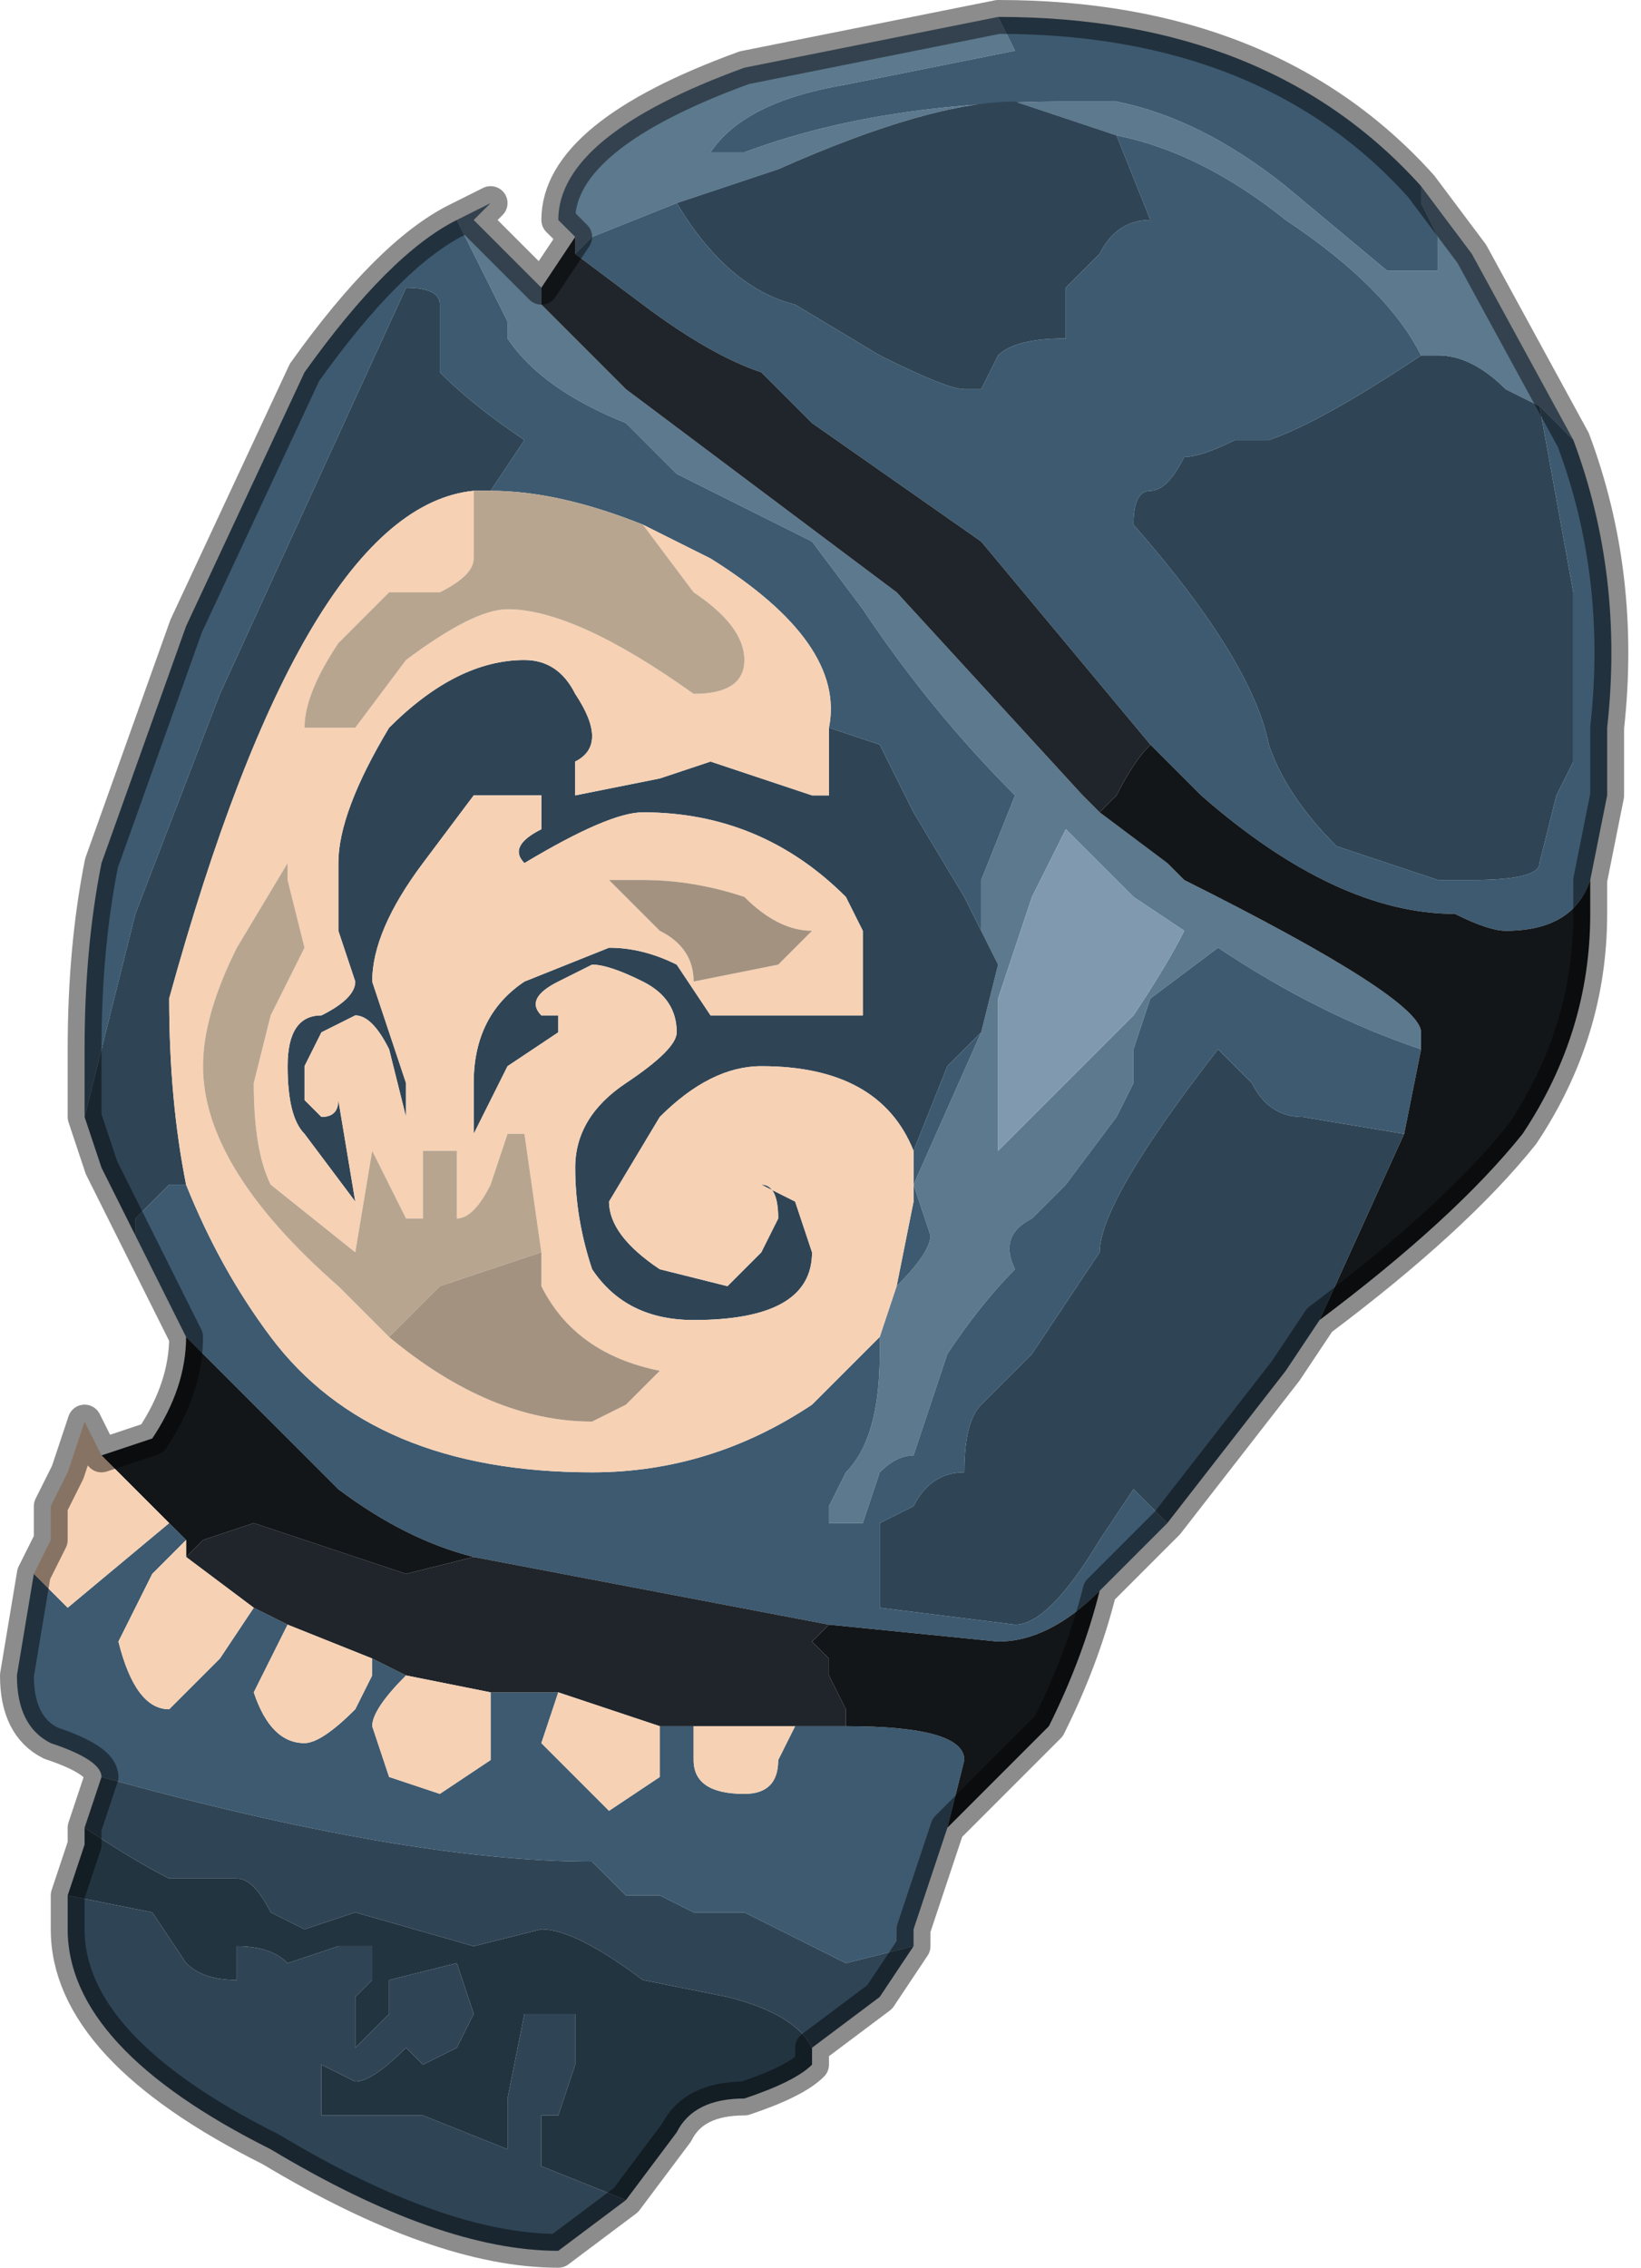 <?xml version="1.0" encoding="UTF-8" standalone="no"?>
<svg xmlns:xlink="http://www.w3.org/1999/xlink" height="6.7px" width="4.85px" xmlns="http://www.w3.org/2000/svg">
  <g transform="matrix(1.0, 0.0, 0.0, 1.0, 2.65, 3.9)">
    <path d="M0.3 -3.85 L0.35 -3.75 -0.15 -3.65 Q-0.45 -3.6 -0.55 -3.45 L-0.45 -3.45 Q-0.05 -3.6 0.5 -3.6 L0.65 -3.6 Q0.9 -3.55 1.15 -3.35 L1.45 -3.1 1.6 -3.1 1.6 -3.2 1.55 -3.3 1.55 -3.35 1.7 -3.15 2.0 -2.6 Q1.95 -2.65 1.9 -2.7 L1.8 -2.75 Q1.7 -2.85 1.6 -2.85 L1.55 -2.85 Q1.45 -3.05 1.15 -3.25 0.9 -3.45 0.65 -3.5 L0.35 -3.6 Q0.1 -3.6 -0.35 -3.4 L-0.65 -3.3 -0.9 -3.2 -0.95 -3.15 -0.95 -3.2 -1.0 -3.25 Q-1.0 -3.5 -0.45 -3.7 L0.3 -3.85 M0.4 -1.25 L0.3 -0.95 0.3 -0.5 0.7 -0.9 Q0.8 -1.05 0.85 -1.15 L0.7 -1.25 0.5 -1.45 0.4 -1.25 M0.25 -1.15 Q0.25 -1.25 0.25 -1.3 L0.35 -1.55 Q0.1 -1.8 -0.1 -2.1 L-0.25 -2.3 -0.65 -2.5 -0.8 -2.65 Q-1.05 -2.75 -1.15 -2.9 L-1.15 -2.95 -1.3 -3.25 -1.2 -3.3 -1.25 -3.25 -1.05 -3.05 -1.05 -3.0 -0.8 -2.75 0.0 -2.15 0.55 -1.55 0.55 -1.55 0.6 -1.5 0.8 -1.35 0.85 -1.3 Q1.55 -0.95 1.55 -0.85 L1.55 -0.8 Q1.25 -0.9 0.95 -1.1 L0.75 -0.95 0.7 -0.8 0.7 -0.7 0.65 -0.6 0.5 -0.4 0.4 -0.3 Q0.3 -0.25 0.35 -0.15 0.25 -0.05 0.15 0.1 L0.05 0.4 Q0.0 0.4 -0.05 0.45 L-0.1 0.6 -0.2 0.6 -0.2 0.55 -0.15 0.45 Q-0.05 0.35 -0.05 0.1 L-0.05 0.05 0.0 -0.1 Q0.1 -0.2 0.1 -0.25 L0.05 -0.4 0.25 -0.85 0.25 -0.85 0.3 -1.05 0.25 -1.15" fill="#5c798e" fill-rule="evenodd" stroke="none"/>
    <path d="M1.55 -3.35 L1.55 -3.3 1.6 -3.2 1.6 -3.1 1.45 -3.1 1.15 -3.35 Q0.9 -3.55 0.65 -3.6 L0.5 -3.6 Q-0.05 -3.6 -0.45 -3.45 L-0.55 -3.45 Q-0.45 -3.6 -0.15 -3.65 L0.35 -3.75 0.3 -3.85 Q1.1 -3.85 1.55 -3.35 M-0.95 -3.15 L-0.9 -3.2 -0.65 -3.3 Q-0.5 -3.05 -0.3 -3.0 L-0.05 -2.85 Q0.15 -2.75 0.2 -2.75 L0.25 -2.75 0.3 -2.85 Q0.35 -2.9 0.5 -2.9 L0.5 -3.05 0.6 -3.15 Q0.65 -3.25 0.75 -3.25 L0.65 -3.5 Q0.9 -3.45 1.15 -3.25 1.45 -3.05 1.55 -2.85 1.25 -2.65 1.1 -2.6 L1.0 -2.6 Q0.9 -2.55 0.85 -2.55 0.8 -2.45 0.75 -2.45 0.7 -2.45 0.7 -2.35 1.05 -1.95 1.1 -1.7 1.15 -1.55 1.3 -1.4 1.45 -1.35 1.6 -1.3 L1.7 -1.3 Q1.9 -1.3 1.9 -1.35 L1.95 -1.55 2.0 -1.65 2.0 -2.15 1.9 -2.7 Q1.95 -2.65 2.0 -2.6 2.15 -2.2 2.1 -1.75 L2.1 -1.55 2.05 -1.3 Q2.0 -1.15 1.8 -1.15 1.75 -1.15 1.65 -1.2 1.3 -1.2 0.9 -1.55 L0.75 -1.7 0.25 -2.3 -0.25 -2.65 -0.4 -2.8 Q-0.55 -2.85 -0.75 -3.0 L-0.95 -3.15 -0.95 -3.15 M0.25 -1.15 L0.2 -1.25 0.05 -1.5 0.0 -1.6 -0.05 -1.7 -0.2 -1.75 -0.2 -1.75 Q-0.15 -2.0 -0.55 -2.25 L-0.75 -2.35 Q-1.0 -2.45 -1.2 -2.45 L-1.1 -2.6 Q-1.25 -2.7 -1.35 -2.8 L-1.35 -3.0 Q-1.35 -3.05 -1.45 -3.05 L-2.0 -1.85 -2.25 -1.2 -2.4 -0.6 -2.4 -0.8 Q-2.4 -1.1 -2.35 -1.35 L-2.1 -2.05 -1.75 -2.8 Q-1.5 -3.15 -1.3 -3.25 L-1.15 -2.95 -1.15 -2.9 Q-1.05 -2.75 -0.8 -2.65 L-0.65 -2.5 -0.25 -2.3 -0.1 -2.1 Q0.1 -1.8 0.35 -1.55 L0.25 -1.3 Q0.25 -1.25 0.25 -1.15 M0.05 -0.5 L0.15 -0.75 0.25 -0.85 0.25 -0.85 0.05 -0.4 0.1 -0.25 Q0.1 -0.2 0.0 -0.1 L0.05 -0.35 0.05 -0.4 0.05 -0.5 M1.55 -0.8 L1.5 -0.55 1.2 -0.6 Q1.1 -0.6 1.05 -0.7 L0.95 -0.8 Q0.6 -0.35 0.6 -0.2 L0.5 -0.05 0.4 0.1 0.25 0.25 Q0.2 0.3 0.2 0.45 0.1 0.45 0.05 0.55 L-0.05 0.6 -0.05 0.85 0.35 0.9 Q0.45 0.9 0.6 0.65 L0.7 0.5 0.8 0.6 0.6 0.8 Q0.45 0.95 0.3 0.95 L-0.2 0.9 -1.25 0.7 Q-1.45 0.65 -1.65 0.5 L-2.1 0.05 -2.15 -0.05 -2.25 -0.25 -2.25 -0.3 -2.15 -0.4 -2.1 -0.4 Q-2.0 -0.15 -1.85 0.05 -1.55 0.45 -0.9 0.45 -0.55 0.45 -0.25 0.25 L-0.05 0.05 -0.05 0.1 Q-0.05 0.35 -0.15 0.45 L-0.2 0.55 -0.2 0.6 -0.1 0.6 -0.05 0.45 Q0.0 0.4 0.05 0.4 L0.15 0.1 Q0.25 -0.05 0.35 -0.15 0.3 -0.25 0.4 -0.3 L0.5 -0.4 0.65 -0.6 0.7 -0.7 0.7 -0.8 0.75 -0.95 0.95 -1.1 Q1.25 -0.9 1.55 -0.8 M-0.15 1.2 Q0.2 1.2 0.2 1.3 L0.15 1.5 0.05 1.8 0.05 1.85 -0.15 1.9 -0.25 1.85 Q-0.35 1.8 -0.45 1.75 L-0.6 1.75 -0.7 1.7 -0.8 1.7 -0.9 1.6 Q-1.45 1.6 -2.35 1.35 L-2.35 1.35 Q-2.35 1.3 -2.5 1.25 -2.6 1.2 -2.6 1.05 L-2.55 0.75 -2.45 0.85 -2.15 0.6 -2.1 0.65 -2.2 0.75 -2.3 0.95 Q-2.25 1.15 -2.15 1.15 L-2.0 1.0 -1.9 0.85 -1.8 0.9 -1.9 1.1 Q-1.85 1.25 -1.75 1.25 -1.7 1.25 -1.6 1.15 L-1.55 1.05 -1.55 1.0 -1.45 1.05 Q-1.55 1.15 -1.55 1.2 L-1.5 1.35 -1.35 1.4 -1.2 1.3 -1.2 1.1 -1.05 1.1 -1.0 1.1 -1.05 1.25 -0.85 1.45 -0.7 1.35 -0.7 1.2 -0.6 1.2 -0.6 1.2 -0.6 1.3 Q-0.6 1.4 -0.45 1.4 -0.35 1.4 -0.35 1.3 L-0.3 1.2 -0.15 1.2 M-1.55 1.0 L-1.55 1.0" fill="#3d5a70" fill-rule="evenodd" stroke="none"/>
    <path d="M-0.65 -3.3 L-0.35 -3.4 Q0.1 -3.6 0.35 -3.6 L0.65 -3.5 0.75 -3.25 Q0.65 -3.25 0.6 -3.15 L0.5 -3.05 0.5 -2.9 Q0.35 -2.9 0.3 -2.85 L0.25 -2.75 0.2 -2.75 Q0.15 -2.75 -0.05 -2.85 L-0.3 -3.0 Q-0.5 -3.05 -0.65 -3.3 M1.55 -2.85 L1.6 -2.85 Q1.7 -2.85 1.8 -2.75 L1.9 -2.7 2.0 -2.15 2.0 -1.65 1.95 -1.55 1.9 -1.35 Q1.9 -1.3 1.7 -1.3 L1.6 -1.3 Q1.45 -1.35 1.3 -1.4 1.15 -1.55 1.1 -1.7 1.05 -1.95 0.7 -2.35 0.7 -2.45 0.75 -2.45 0.8 -2.45 0.85 -2.55 0.9 -2.55 1.0 -2.6 L1.1 -2.6 Q1.25 -2.65 1.55 -2.85 M-0.2 -1.75 L-0.05 -1.7 0.0 -1.6 0.05 -1.5 0.2 -1.25 0.25 -1.15 0.3 -1.05 0.25 -0.85 0.15 -0.75 0.05 -0.5 Q-0.05 -0.75 -0.4 -0.75 -0.55 -0.75 -0.7 -0.6 L-0.85 -0.35 Q-0.85 -0.25 -0.7 -0.15 L-0.5 -0.1 -0.4 -0.2 -0.35 -0.3 Q-0.35 -0.4 -0.4 -0.4 L-0.3 -0.35 -0.25 -0.2 Q-0.25 0.0 -0.6 0.0 -0.8 0.0 -0.9 -0.15 -0.95 -0.3 -0.95 -0.45 -0.95 -0.6 -0.8 -0.7 -0.65 -0.8 -0.65 -0.85 -0.65 -0.95 -0.75 -1.0 -0.85 -1.05 -0.9 -1.05 L-1.0 -1.0 Q-1.1 -0.95 -1.05 -0.9 L-1.0 -0.9 -1.0 -0.85 -1.15 -0.75 -1.25 -0.55 -1.25 -0.7 Q-1.25 -0.9 -1.1 -1.0 L-0.85 -1.1 Q-0.75 -1.1 -0.65 -1.05 L-0.55 -0.9 -0.1 -0.9 -0.1 -1.15 -0.15 -1.25 Q-0.4 -1.5 -0.75 -1.5 -0.85 -1.5 -1.1 -1.35 -1.15 -1.4 -1.05 -1.45 L-1.05 -1.55 -1.25 -1.55 -1.4 -1.35 Q-1.55 -1.15 -1.55 -1.0 L-1.45 -0.7 -1.45 -0.6 -1.5 -0.8 Q-1.55 -0.9 -1.6 -0.9 L-1.7 -0.85 -1.75 -0.75 -1.75 -0.65 -1.7 -0.6 Q-1.65 -0.6 -1.65 -0.65 L-1.6 -0.35 -1.75 -0.55 Q-1.8 -0.6 -1.8 -0.75 -1.8 -0.9 -1.7 -0.9 -1.6 -0.95 -1.6 -1.0 L-1.65 -1.15 -1.65 -1.35 Q-1.65 -1.5 -1.5 -1.75 -1.3 -1.95 -1.1 -1.95 -1.0 -1.95 -0.95 -1.85 -0.85 -1.7 -0.95 -1.65 L-0.95 -1.55 -0.7 -1.6 -0.55 -1.65 -0.25 -1.55 -0.2 -1.55 -0.2 -1.75 M-2.4 -0.6 L-2.25 -1.2 -2.0 -1.85 -1.45 -3.05 Q-1.35 -3.05 -1.35 -3.0 L-1.35 -2.8 Q-1.25 -2.7 -1.1 -2.6 L-1.2 -2.45 -1.25 -2.45 Q-1.75 -2.4 -2.15 -0.95 -2.15 -0.65 -2.1 -0.4 L-2.15 -0.4 -2.25 -0.3 -2.25 -0.25 -2.35 -0.45 -2.4 -0.6 M1.5 -0.55 L1.25 0.0 1.15 0.15 0.8 0.6 0.7 0.5 0.6 0.65 Q0.45 0.9 0.35 0.9 L-0.05 0.85 -0.05 0.6 0.05 0.55 Q0.1 0.45 0.2 0.45 0.2 0.3 0.25 0.25 L0.4 0.1 0.5 -0.05 0.6 -0.2 Q0.6 -0.35 0.95 -0.8 L1.05 -0.7 Q1.1 -0.6 1.2 -0.6 L1.5 -0.55 M0.05 1.85 L-0.05 2.0 -0.25 2.15 -0.25 2.15 Q-0.3 2.05 -0.5 2.0 L-0.75 1.95 Q-0.95 1.8 -1.05 1.8 L-1.25 1.85 -1.6 1.75 -1.75 1.8 -1.85 1.75 Q-1.9 1.65 -1.95 1.65 L-2.15 1.65 Q-2.25 1.6 -2.4 1.5 L-2.35 1.35 Q-1.45 1.6 -0.9 1.6 L-0.8 1.7 -0.7 1.7 -0.6 1.75 -0.45 1.75 Q-0.35 1.8 -0.25 1.85 L-0.15 1.9 0.05 1.85 M-0.8 2.6 L-0.8 2.6 -1.0 2.75 Q-1.35 2.75 -1.85 2.45 -2.45 2.15 -2.45 1.8 L-2.45 1.7 -2.2 1.75 -2.1 1.9 Q-2.05 1.95 -1.95 1.95 L-1.95 1.85 Q-1.85 1.85 -1.8 1.9 L-1.65 1.85 -1.55 1.85 -1.55 1.95 -1.6 2.0 -1.6 2.15 Q-1.55 2.1 -1.5 2.05 L-1.5 1.95 -1.3 1.9 -1.25 2.05 -1.3 2.15 -1.4 2.2 -1.45 2.15 Q-1.55 2.25 -1.6 2.25 L-1.7 2.2 -1.7 2.35 -1.55 2.35 -1.4 2.35 -1.15 2.45 -1.15 2.3 -1.1 2.05 -0.95 2.05 -0.95 2.2 -1.0 2.35 -1.05 2.35 -1.05 2.5 -0.8 2.6" fill="#2f4556" fill-rule="evenodd" stroke="none"/>
    <path d="M0.4 -1.25 L0.5 -1.45 0.7 -1.25 0.85 -1.15 Q0.8 -1.05 0.7 -0.9 L0.3 -0.5 0.3 -0.95 0.4 -1.25" fill="#8099af" fill-rule="evenodd" stroke="none"/>
    <path d="M-0.95 -3.2 L-0.95 -3.15 -0.95 -3.15 -0.75 -3.0 Q-0.55 -2.85 -0.4 -2.8 L-0.25 -2.65 0.25 -2.3 0.75 -1.7 Q0.7 -1.65 0.65 -1.55 L0.6 -1.5 0.55 -1.55 0.55 -1.55 0.0 -2.15 -0.8 -2.75 -1.05 -3.0 -1.05 -3.05 -0.95 -3.2 M-1.25 0.7 L-0.2 0.9 -0.25 0.95 -0.2 1.0 -0.2 1.05 -0.15 1.15 -0.15 1.2 -0.3 1.2 -0.6 1.2 -0.6 1.2 -0.7 1.2 -1.0 1.1 -1.05 1.1 -1.2 1.1 -1.45 1.05 -1.55 1.0 -1.55 1.0 -1.8 0.9 -1.9 0.85 -2.1 0.7 -2.05 0.65 -1.9 0.6 -1.45 0.75 -1.25 0.7" fill="#1f252a" fill-rule="evenodd" stroke="none"/>
    <path d="M0.6 -1.5 L0.65 -1.55 Q0.7 -1.65 0.75 -1.7 L0.9 -1.55 Q1.3 -1.2 1.65 -1.2 1.75 -1.15 1.8 -1.15 2.0 -1.15 2.05 -1.3 L2.05 -1.2 Q2.05 -0.85 1.85 -0.55 1.65 -0.3 1.25 0.0 L1.5 -0.55 1.55 -0.8 1.55 -0.85 Q1.55 -0.95 0.85 -1.3 L0.8 -1.35 0.6 -1.5 M-2.1 0.05 L-1.65 0.5 Q-1.45 0.65 -1.25 0.7 L-1.45 0.75 -1.9 0.6 -2.05 0.65 -2.1 0.7 -2.1 0.65 -2.15 0.6 -2.35 0.4 -2.2 0.35 Q-2.1 0.2 -2.1 0.05 M-0.2 0.9 L0.3 0.95 Q0.45 0.95 0.6 0.8 0.55 1.0 0.45 1.2 L0.15 1.5 0.2 1.3 Q0.2 1.2 -0.15 1.2 L-0.15 1.15 -0.2 1.05 -0.2 1.0 -0.25 0.95 -0.2 0.9" fill="#121619" fill-rule="evenodd" stroke="none"/>
    <path d="M-0.75 -2.35 L-0.55 -2.25 Q-0.15 -2.0 -0.2 -1.75 L-0.2 -1.75 -0.2 -1.55 -0.25 -1.55 -0.55 -1.65 -0.7 -1.6 -0.95 -1.55 -0.95 -1.65 Q-0.85 -1.7 -0.95 -1.85 -1.0 -1.95 -1.1 -1.95 -1.3 -1.95 -1.5 -1.75 -1.65 -1.5 -1.65 -1.35 L-1.65 -1.15 -1.6 -1.0 Q-1.6 -0.95 -1.7 -0.9 -1.8 -0.9 -1.8 -0.75 -1.8 -0.6 -1.75 -0.55 L-1.6 -0.35 -1.65 -0.65 Q-1.65 -0.6 -1.7 -0.6 L-1.75 -0.65 -1.75 -0.75 -1.7 -0.85 -1.6 -0.9 Q-1.55 -0.9 -1.5 -0.8 L-1.45 -0.6 -1.45 -0.7 -1.55 -1.0 Q-1.55 -1.15 -1.4 -1.35 L-1.25 -1.55 -1.05 -1.55 -1.05 -1.45 Q-1.15 -1.4 -1.1 -1.35 -0.85 -1.5 -0.75 -1.5 -0.4 -1.5 -0.15 -1.25 L-0.1 -1.15 -0.1 -0.9 -0.55 -0.9 -0.65 -1.05 Q-0.75 -1.1 -0.85 -1.1 L-1.1 -1.0 Q-1.25 -0.9 -1.25 -0.7 L-1.25 -0.55 -1.15 -0.75 -1.0 -0.85 -1.0 -0.9 -1.05 -0.9 Q-1.1 -0.95 -1.0 -1.0 L-0.9 -1.05 Q-0.85 -1.05 -0.75 -1.0 -0.65 -0.95 -0.65 -0.85 -0.65 -0.8 -0.8 -0.7 -0.95 -0.6 -0.95 -0.45 -0.95 -0.3 -0.9 -0.15 -0.8 0.0 -0.6 0.0 -0.25 0.0 -0.25 -0.2 L-0.3 -0.35 -0.4 -0.4 Q-0.35 -0.4 -0.35 -0.3 L-0.4 -0.2 -0.5 -0.1 -0.7 -0.15 Q-0.85 -0.25 -0.85 -0.35 L-0.7 -0.6 Q-0.55 -0.75 -0.4 -0.75 -0.05 -0.75 0.05 -0.5 L0.05 -0.4 0.05 -0.35 0.0 -0.1 -0.05 0.05 -0.25 0.25 Q-0.55 0.45 -0.9 0.45 -1.55 0.45 -1.85 0.05 -2.0 -0.15 -2.1 -0.4 -2.15 -0.65 -2.15 -0.95 -1.75 -2.4 -1.25 -2.45 L-1.25 -2.25 Q-1.25 -2.2 -1.35 -2.15 L-1.5 -2.15 -1.65 -2.0 Q-1.75 -1.85 -1.75 -1.75 L-1.6 -1.75 -1.45 -1.95 Q-1.25 -2.1 -1.15 -2.1 -0.95 -2.1 -0.6 -1.85 -0.45 -1.85 -0.45 -1.95 -0.45 -2.05 -0.6 -2.15 L-0.75 -2.35 M-2.55 0.75 L-2.5 0.65 -2.5 0.55 -2.45 0.45 -2.4 0.3 -2.35 0.4 -2.15 0.6 -2.45 0.85 -2.55 0.75 M-0.85 -1.3 L-0.7 -1.15 Q-0.6 -1.1 -0.6 -1.0 L-0.35 -1.05 -0.25 -1.15 Q-0.35 -1.15 -0.45 -1.25 -0.6 -1.3 -0.75 -1.3 L-0.85 -1.3 M-1.05 -0.2 L-1.1 -0.55 -1.15 -0.55 -1.2 -0.4 Q-1.25 -0.3 -1.3 -0.3 L-1.3 -0.5 -1.4 -0.5 -1.4 -0.3 -1.45 -0.3 -1.5 -0.4 -1.55 -0.5 -1.6 -0.2 -1.85 -0.4 Q-1.9 -0.5 -1.9 -0.7 L-1.85 -0.9 -1.75 -1.1 -1.8 -1.3 -1.8 -1.35 -1.95 -1.1 Q-2.05 -0.9 -2.05 -0.75 -2.05 -0.45 -1.65 -0.1 L-1.5 0.05 Q-1.2 0.3 -0.9 0.3 L-0.8 0.25 -0.7 0.15 Q-0.95 0.1 -1.05 -0.1 L-1.05 -0.2 M-0.6 1.2 L-0.3 1.2 -0.35 1.3 Q-0.35 1.4 -0.45 1.4 -0.6 1.4 -0.6 1.3 L-0.6 1.2 M-1.0 1.1 L-0.7 1.2 -0.7 1.35 -0.85 1.45 -1.05 1.25 -1.0 1.1 M-1.2 1.1 L-1.2 1.3 -1.35 1.4 -1.5 1.35 -1.55 1.2 Q-1.55 1.15 -1.45 1.05 L-1.2 1.1 M-1.55 1.0 L-1.55 1.05 -1.6 1.15 Q-1.7 1.25 -1.75 1.25 -1.85 1.25 -1.9 1.1 L-1.8 0.9 -1.55 1.0 M-1.9 0.85 L-2.0 1.0 -2.15 1.15 Q-2.25 1.15 -2.3 0.95 L-2.2 0.75 -2.1 0.65 -2.1 0.7 -1.9 0.85" fill="#f6d1b4" fill-rule="evenodd" stroke="none"/>
    <path d="M-1.2 -2.45 Q-1.0 -2.45 -0.75 -2.35 L-0.6 -2.15 Q-0.45 -2.05 -0.45 -1.95 -0.45 -1.85 -0.6 -1.85 -0.95 -2.1 -1.15 -2.1 -1.25 -2.1 -1.45 -1.95 L-1.6 -1.75 -1.75 -1.75 Q-1.75 -1.85 -1.65 -2.0 L-1.5 -2.15 -1.35 -2.15 Q-1.25 -2.2 -1.25 -2.25 L-1.25 -2.45 -1.2 -2.45 M-1.5 0.05 L-1.65 -0.1 Q-2.05 -0.45 -2.05 -0.75 -2.05 -0.9 -1.95 -1.1 L-1.8 -1.35 -1.8 -1.3 -1.75 -1.1 -1.85 -0.9 -1.9 -0.7 Q-1.9 -0.5 -1.85 -0.4 L-1.6 -0.2 -1.55 -0.5 -1.5 -0.4 -1.45 -0.3 -1.4 -0.3 -1.4 -0.5 -1.3 -0.5 -1.3 -0.3 Q-1.25 -0.3 -1.2 -0.4 L-1.15 -0.55 -1.1 -0.55 -1.05 -0.2 -1.35 -0.1 -1.5 0.05" fill="#b8a58f" fill-rule="evenodd" stroke="none"/>
    <path d="M-0.85 -1.3 L-0.75 -1.3 Q-0.6 -1.3 -0.45 -1.25 -0.35 -1.15 -0.25 -1.15 L-0.35 -1.05 -0.6 -1.0 Q-0.6 -1.1 -0.7 -1.15 L-0.85 -1.3 M-1.05 -0.2 L-1.05 -0.1 Q-0.95 0.1 -0.7 0.15 L-0.8 0.25 -0.9 0.3 Q-1.2 0.3 -1.5 0.05 L-1.35 -0.1 -1.05 -0.2" fill="#a3927f" fill-rule="evenodd" stroke="none"/>
    <path d="M-0.25 2.15 L-0.25 2.2 Q-0.3 2.25 -0.45 2.3 -0.6 2.3 -0.65 2.4 L-0.8 2.6 -1.05 2.5 -1.05 2.35 -1.0 2.35 -0.95 2.2 -0.95 2.05 -1.1 2.05 -1.15 2.3 -1.15 2.45 -1.4 2.35 -1.55 2.35 -1.7 2.35 -1.7 2.2 -1.6 2.25 Q-1.55 2.25 -1.45 2.15 L-1.4 2.2 -1.3 2.15 -1.25 2.05 -1.3 1.9 -1.5 1.95 -1.5 2.05 Q-1.55 2.1 -1.6 2.15 L-1.6 2.0 -1.55 1.95 -1.55 1.85 -1.65 1.85 -1.8 1.9 Q-1.85 1.85 -1.95 1.85 L-1.95 1.95 Q-2.05 1.95 -2.1 1.9 L-2.2 1.75 -2.45 1.7 -2.4 1.55 -2.4 1.5 Q-2.25 1.6 -2.15 1.65 L-1.95 1.65 Q-1.9 1.65 -1.85 1.75 L-1.75 1.8 -1.6 1.75 -1.25 1.85 -1.05 1.8 Q-0.95 1.8 -0.75 1.95 L-0.5 2.0 Q-0.3 2.05 -0.25 2.15 L-0.25 2.15" fill="#233441" fill-rule="evenodd" stroke="none"/>
    <path d="M0.3 -3.85 L-0.45 -3.7 Q-1.0 -3.5 -1.0 -3.25 L-0.95 -3.2 -1.05 -3.05 -1.25 -3.25 -1.2 -3.3 -1.3 -3.25 Q-1.5 -3.15 -1.75 -2.8 L-2.1 -2.05 -2.35 -1.35 Q-2.4 -1.1 -2.4 -0.8 L-2.4 -0.6 -2.35 -0.45 -2.25 -0.25 -2.15 -0.05 -2.1 0.05 Q-2.1 0.2 -2.2 0.35 L-2.35 0.4 -2.4 0.3 -2.45 0.45 -2.5 0.55 -2.5 0.65 -2.55 0.75 -2.6 1.05 Q-2.6 1.2 -2.5 1.25 -2.35 1.3 -2.35 1.35 L-2.35 1.35 -2.4 1.5 -2.4 1.55 -2.45 1.7 -2.45 1.8 Q-2.45 2.15 -1.85 2.45 -1.35 2.75 -1.0 2.75 L-0.8 2.6 -0.8 2.6 -0.65 2.4 Q-0.6 2.3 -0.45 2.3 -0.3 2.25 -0.25 2.2 L-0.25 2.15 -0.05 2.0 0.05 1.85 0.05 1.8 0.15 1.5 0.45 1.2 Q0.55 1.0 0.6 0.8 L0.8 0.6 1.15 0.15 1.25 0.0 Q1.65 -0.3 1.85 -0.55 2.05 -0.85 2.05 -1.2 L2.05 -1.3 2.1 -1.55 2.1 -1.75 Q2.15 -2.2 2.0 -2.6 L1.7 -3.15 1.55 -3.35 Q1.1 -3.85 0.3 -3.85 Z" fill="none" stroke="#000000" stroke-linecap="round" stroke-linejoin="round" stroke-opacity="0.451" stroke-width="0.1"/>
  </g>
</svg>
